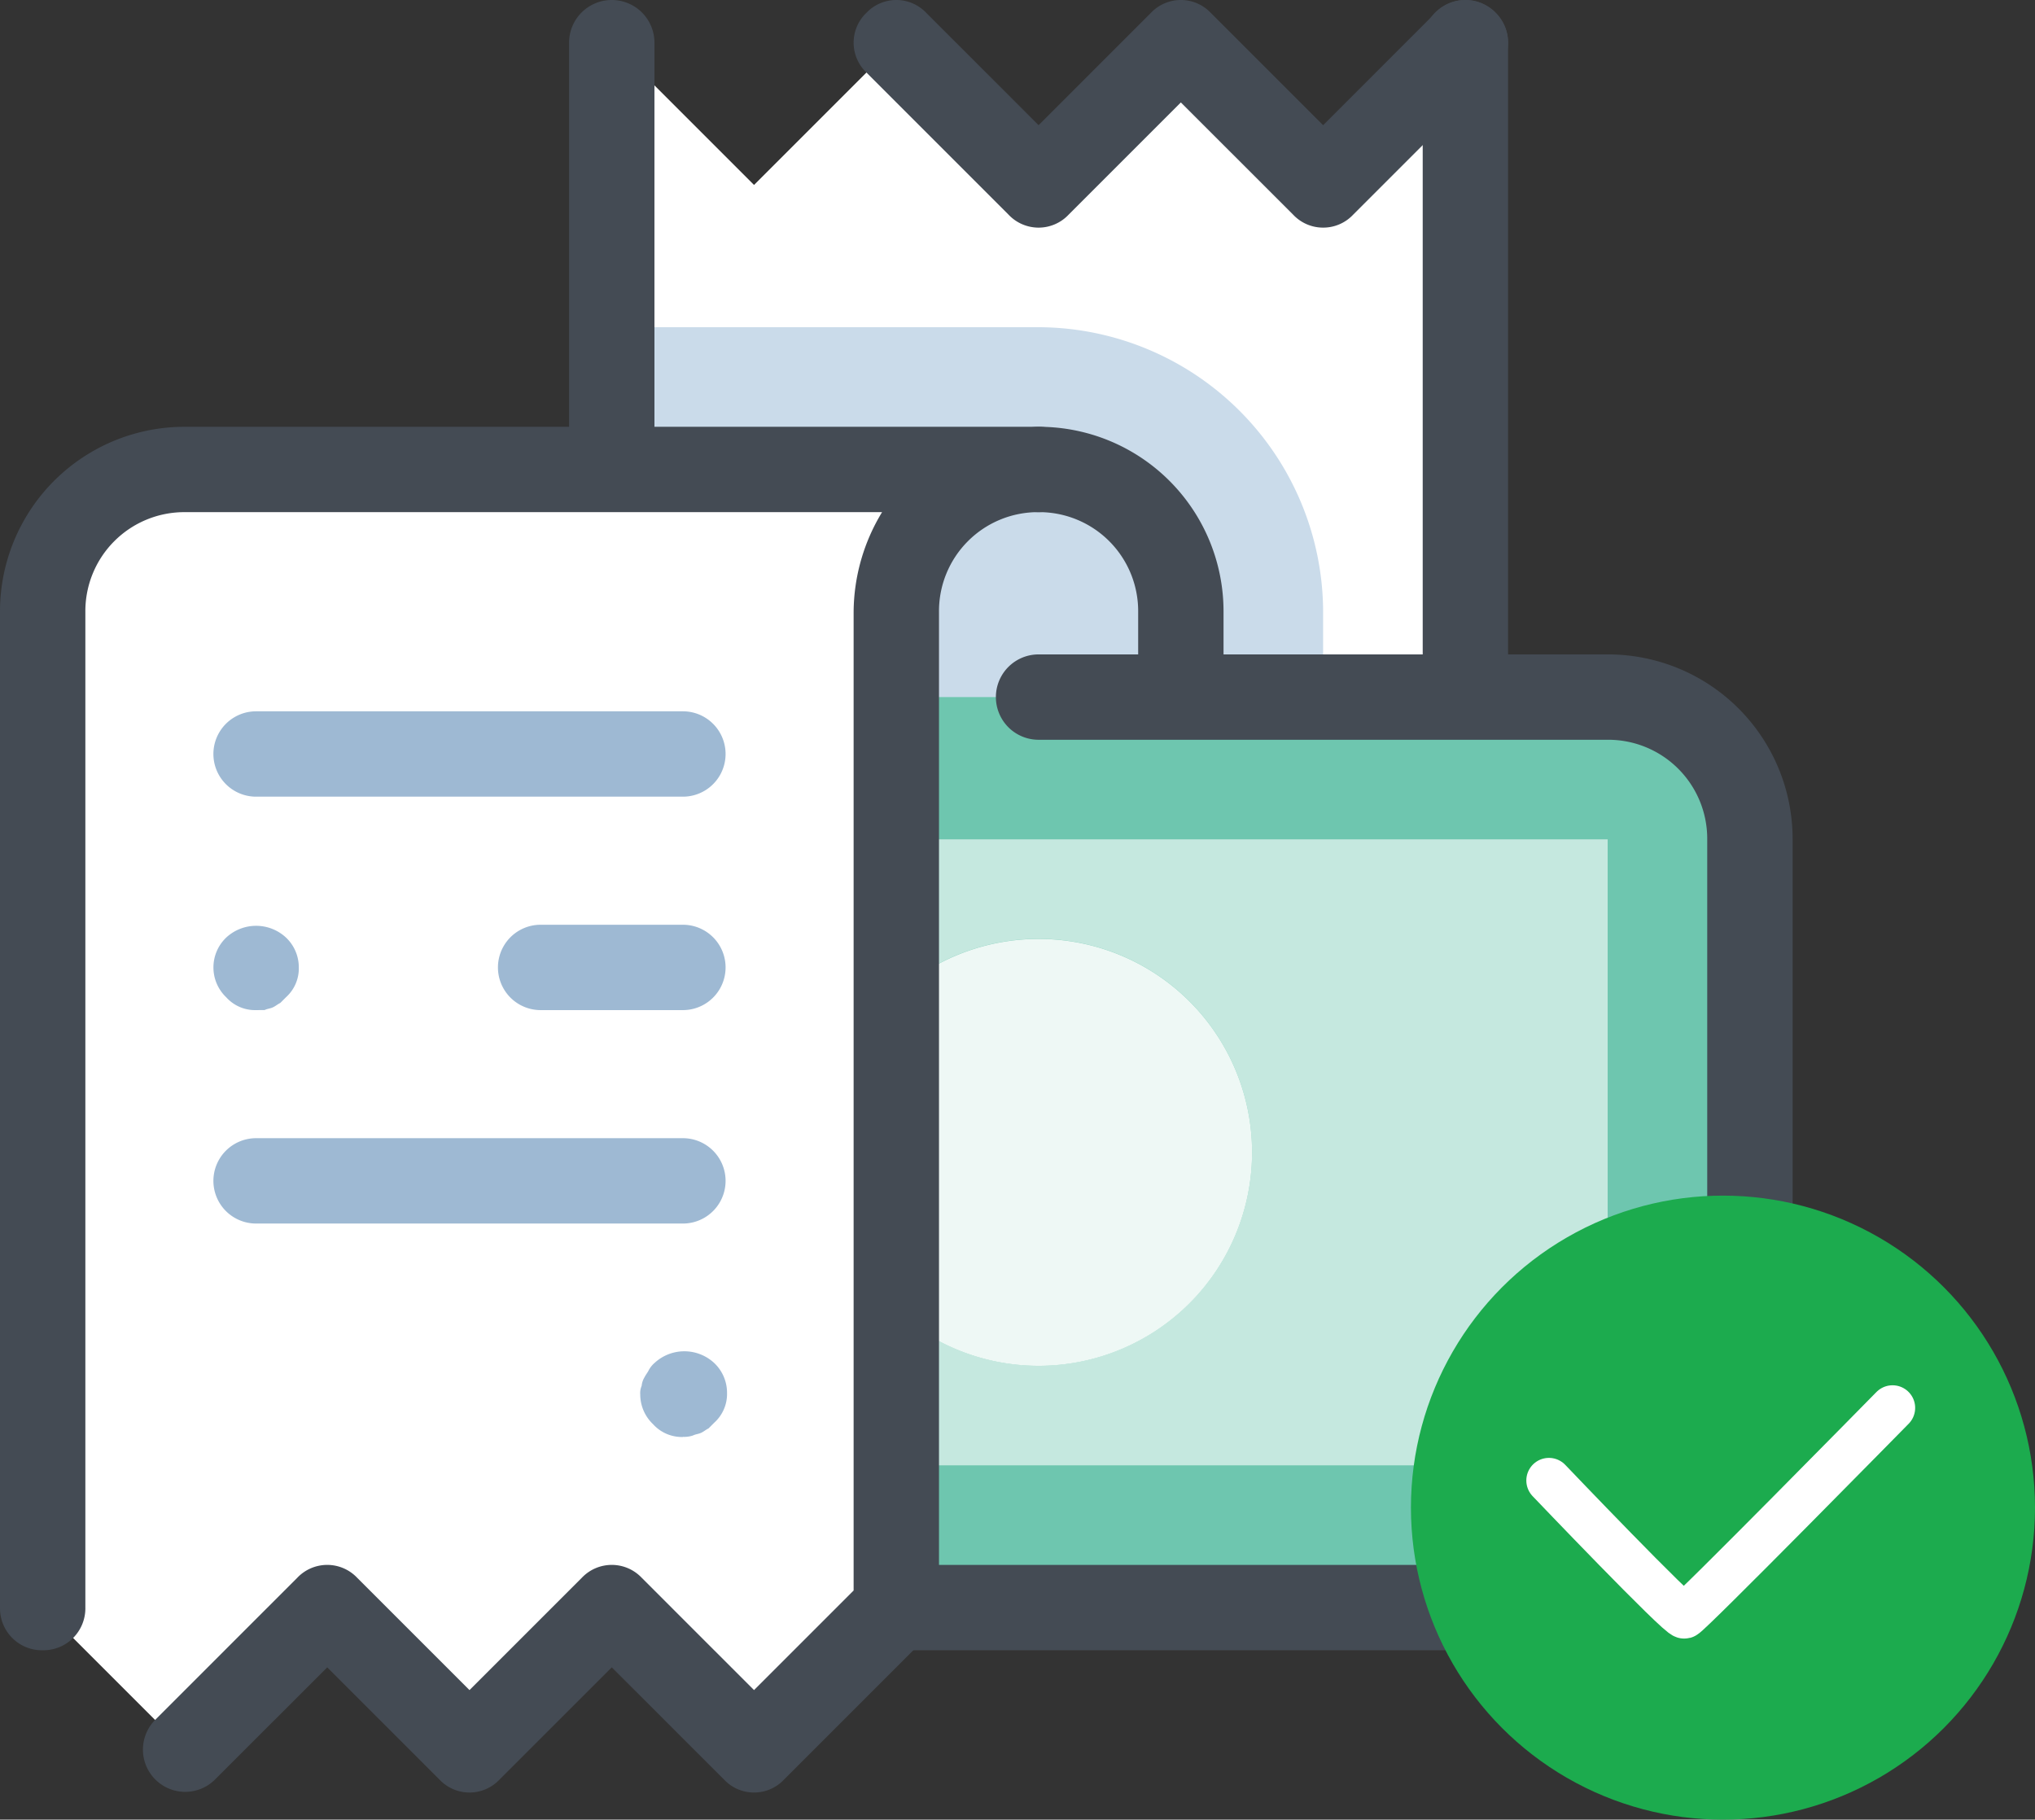 <svg xmlns="http://www.w3.org/2000/svg" width="225" height="201.201" viewBox="0 0 225 201.201">
  <rect x="0" y="0" width="225" height="201.201" fill="#333333" stroke="none"/>
  <g id="paysuccess" transform="translate(-861 -341.799)">
    <g id="icons8_cash_receipt" transform="translate(860 340.799)">
      <path id="Path_12335" data-name="Path 12335" d="M44,4V169.168l78.651-7.865a15.776,15.776,0,0,0,15.73-15.73V4l-15.73,15.73L106.921,4,91.191,19.73,75.461,4,59.73,19.73Z" transform="translate(24.64 1.719)" fill="#fff"/>
      <path id="Path_12336" data-name="Path 12336" d="M112.91,26.168a4.527,4.527,0,0,1-3.3-1.416L97.18,12.326,84.753,24.753a4.561,4.561,0,0,1-6.607,0L62.416,9.022a4.561,4.561,0,0,1,0-6.607,4.561,4.561,0,0,1,6.607,0L81.449,14.843,93.876,2.416a4.561,4.561,0,0,1,6.607,0L112.91,14.843,125.337,2.416a4.561,4.561,0,0,1,6.607,0,4.561,4.561,0,0,1,0,6.607l-15.73,15.73A4.527,4.527,0,0,1,112.91,26.168Z" transform="translate(34.382 0)" fill="#444b54"/>
      <path id="Path_12337" data-name="Path 12337" d="M91.191,24H44V149.842h78.651V55.461A31.553,31.553,0,0,0,91.191,24Z" transform="translate(24.64 13.18)" fill="#cadbea"/>
      <path id="Path_12338" data-name="Path 12338" d="M45.719,56.056A4.635,4.635,0,0,1,41,51.337V5.719a4.719,4.719,0,1,1,9.438,0V51.337A4.635,4.635,0,0,1,45.719,56.056Z" transform="translate(22.921)" fill="#444b54"/>
      <path id="Path_12339" data-name="Path 12339" d="M64,144.112V49.73A15.776,15.776,0,0,1,79.73,34h0a15.776,15.776,0,0,1,15.73,15.73v78.651a15.776,15.776,0,0,0,15.73,15.73H64Z" transform="translate(36.101 18.91)" fill="#cadbea"/>
      <path id="Path_12340" data-name="Path 12340" d="M95.719,167.741a4.719,4.719,0,0,1,0-9.438,10.943,10.943,0,0,0,11.011-11.011V5.719a4.719,4.719,0,0,1,9.438,0V147.291A20.409,20.409,0,0,1,95.719,167.741Z" transform="translate(51.572)" fill="#444b54"/>
      <path id="Path_12341" data-name="Path 12341" d="M107.18,150.55H75.719a4.719,4.719,0,1,1,0-9.438H89.876A20.05,20.05,0,0,1,86.73,130.1V51.449A10.943,10.943,0,0,0,75.719,40.438a4.719,4.719,0,1,1,0-9.438A20.409,20.409,0,0,1,96.168,51.449V130.1a10.943,10.943,0,0,0,11.011,11.011,4.719,4.719,0,1,1,0,9.438Z" transform="translate(40.112 17.191)" fill="#444b54"/>
      <path id="Path_12342" data-name="Path 12342" d="M86.921,50h78.651A15.776,15.776,0,0,1,181.3,65.73v69.213a15.776,15.776,0,0,1-15.73,15.73H39.73A15.776,15.776,0,0,1,24,134.943L86.921,50" transform="translate(13.18 28.078)" fill="#6ec6af"/>
      <path id="Path_12343" data-name="Path 12343" d="M96.921,118.2a23.6,23.6,0,1,1,23.6-23.6,23.6,23.6,0,0,1-23.6,23.6M159.842,60h-90.3L34,107.977v21.236H159.842V60" transform="translate(18.91 33.808)" fill="#c5e8df"/>
      <path id="Path_12344" data-name="Path 12344" d="M82.6,67a23.6,23.6,0,1,0,23.6,23.6A23.6,23.6,0,0,0,82.6,67" transform="translate(33.235 37.82)" fill="#eef8f5"/>
      <path id="Path_12345" data-name="Path 12345" d="M167.291,157.112H41.449A20.409,20.409,0,0,1,21,136.662a4.719,4.719,0,1,1,9.438,0,10.943,10.943,0,0,0,11.011,11.011H167.291A10.943,10.943,0,0,0,178.3,136.662V67.449a10.943,10.943,0,0,0-11.011-11.011H104.37a4.719,4.719,0,0,1,0-9.438h62.921a20.409,20.409,0,0,1,20.449,20.449v69.213A20.409,20.409,0,0,1,167.291,157.112Z" transform="translate(11.46 26.359)" fill="#444b54"/>
      <path id="Path_12346" data-name="Path 12346" d="M4,159.842V49.73A15.776,15.776,0,0,1,19.73,34h94.382a15.776,15.776,0,0,0-15.73,15.73V159.842l-15.73,15.73-15.73-15.73-15.73,15.73-15.73-15.73-15.73,15.73Z" transform="translate(1.719 18.91)" fill="#fff"/>
      <path id="Path_12347" data-name="Path 12347" d="M84.37,182.01a4.527,4.527,0,0,1-3.3-1.416L68.64,168.168,56.213,180.595a4.561,4.561,0,0,1-6.607,0L37.18,168.168,24.753,180.595a4.672,4.672,0,0,1-6.607-6.607l15.73-15.73a4.561,4.561,0,0,1,6.607,0L52.91,170.685l12.427-12.427a4.561,4.561,0,0,1,6.607,0L84.37,170.685l11.011-11.011V51.449a21.45,21.45,0,0,1,3.146-11.011H21.449A10.943,10.943,0,0,0,10.438,51.449V161.561a4.635,4.635,0,0,1-4.719,4.719A4.635,4.635,0,0,1,1,161.561V51.449A20.409,20.409,0,0,1,21.449,31h94.382a4.719,4.719,0,0,1,0,9.438A10.943,10.943,0,0,0,104.82,51.449V161.561a4.284,4.284,0,0,1-1.416,3.3l-15.73,15.73A4.527,4.527,0,0,1,84.37,182.01Z" transform="translate(0 17.191)" fill="#444b54"/>
      <path id="Path_12348" data-name="Path 12348" d="M67.91,60.438H20.719a4.719,4.719,0,1,1,0-9.438H67.91a4.719,4.719,0,0,1,0,9.438Zm-47.191,23.6a4.284,4.284,0,0,1-3.3-1.416,4.562,4.562,0,0,1,0-6.607,4.853,4.853,0,0,1,6.607,0,4.527,4.527,0,0,1,1.416,3.3,4.284,4.284,0,0,1-1.416,3.3l-.629.629c-.315.157-.472.315-.787.472s-.629.157-.944.315Zm47.191,0H52.18a4.719,4.719,0,1,1,0-9.438H67.91a4.719,4.719,0,0,1,0,9.438Zm0,23.6H20.719a4.719,4.719,0,1,1,0-9.438H67.91a4.719,4.719,0,0,1,0,9.438Zm0,23.6a4.284,4.284,0,0,1-3.3-1.416,4.527,4.527,0,0,1-1.416-3.3,2,2,0,0,1,.157-.944,2.236,2.236,0,0,1,.315-.944c.157-.315.315-.472.472-.787a2.762,2.762,0,0,1,.629-.787,4.853,4.853,0,0,1,6.607,0,4.527,4.527,0,0,1,1.416,3.3,4.284,4.284,0,0,1-1.416,3.3l-.629.629c-.315.157-.472.315-.787.472s-.629.157-.944.315A3.071,3.071,0,0,1,67.91,131.224Z" transform="translate(8.595 28.651)" fill="#9eb9d3"/>
    </g>
    <circle id="Ellipse_1383" data-name="Ellipse 1383" cx="34.5" cy="34.5" r="34.5" transform="translate(1017 474)" fill="#1cab4e"/>
    <path id="Path_12349" data-name="Path 12349" d="M17694.258,6259.5s14.434,15.128,14.98,14.981,23.012-23.01,23.012-23.01" transform="translate(-16662 -5754)" fill="none" stroke="#fff" stroke-linecap="round" stroke-width="5"/>
  </g>
</svg>
